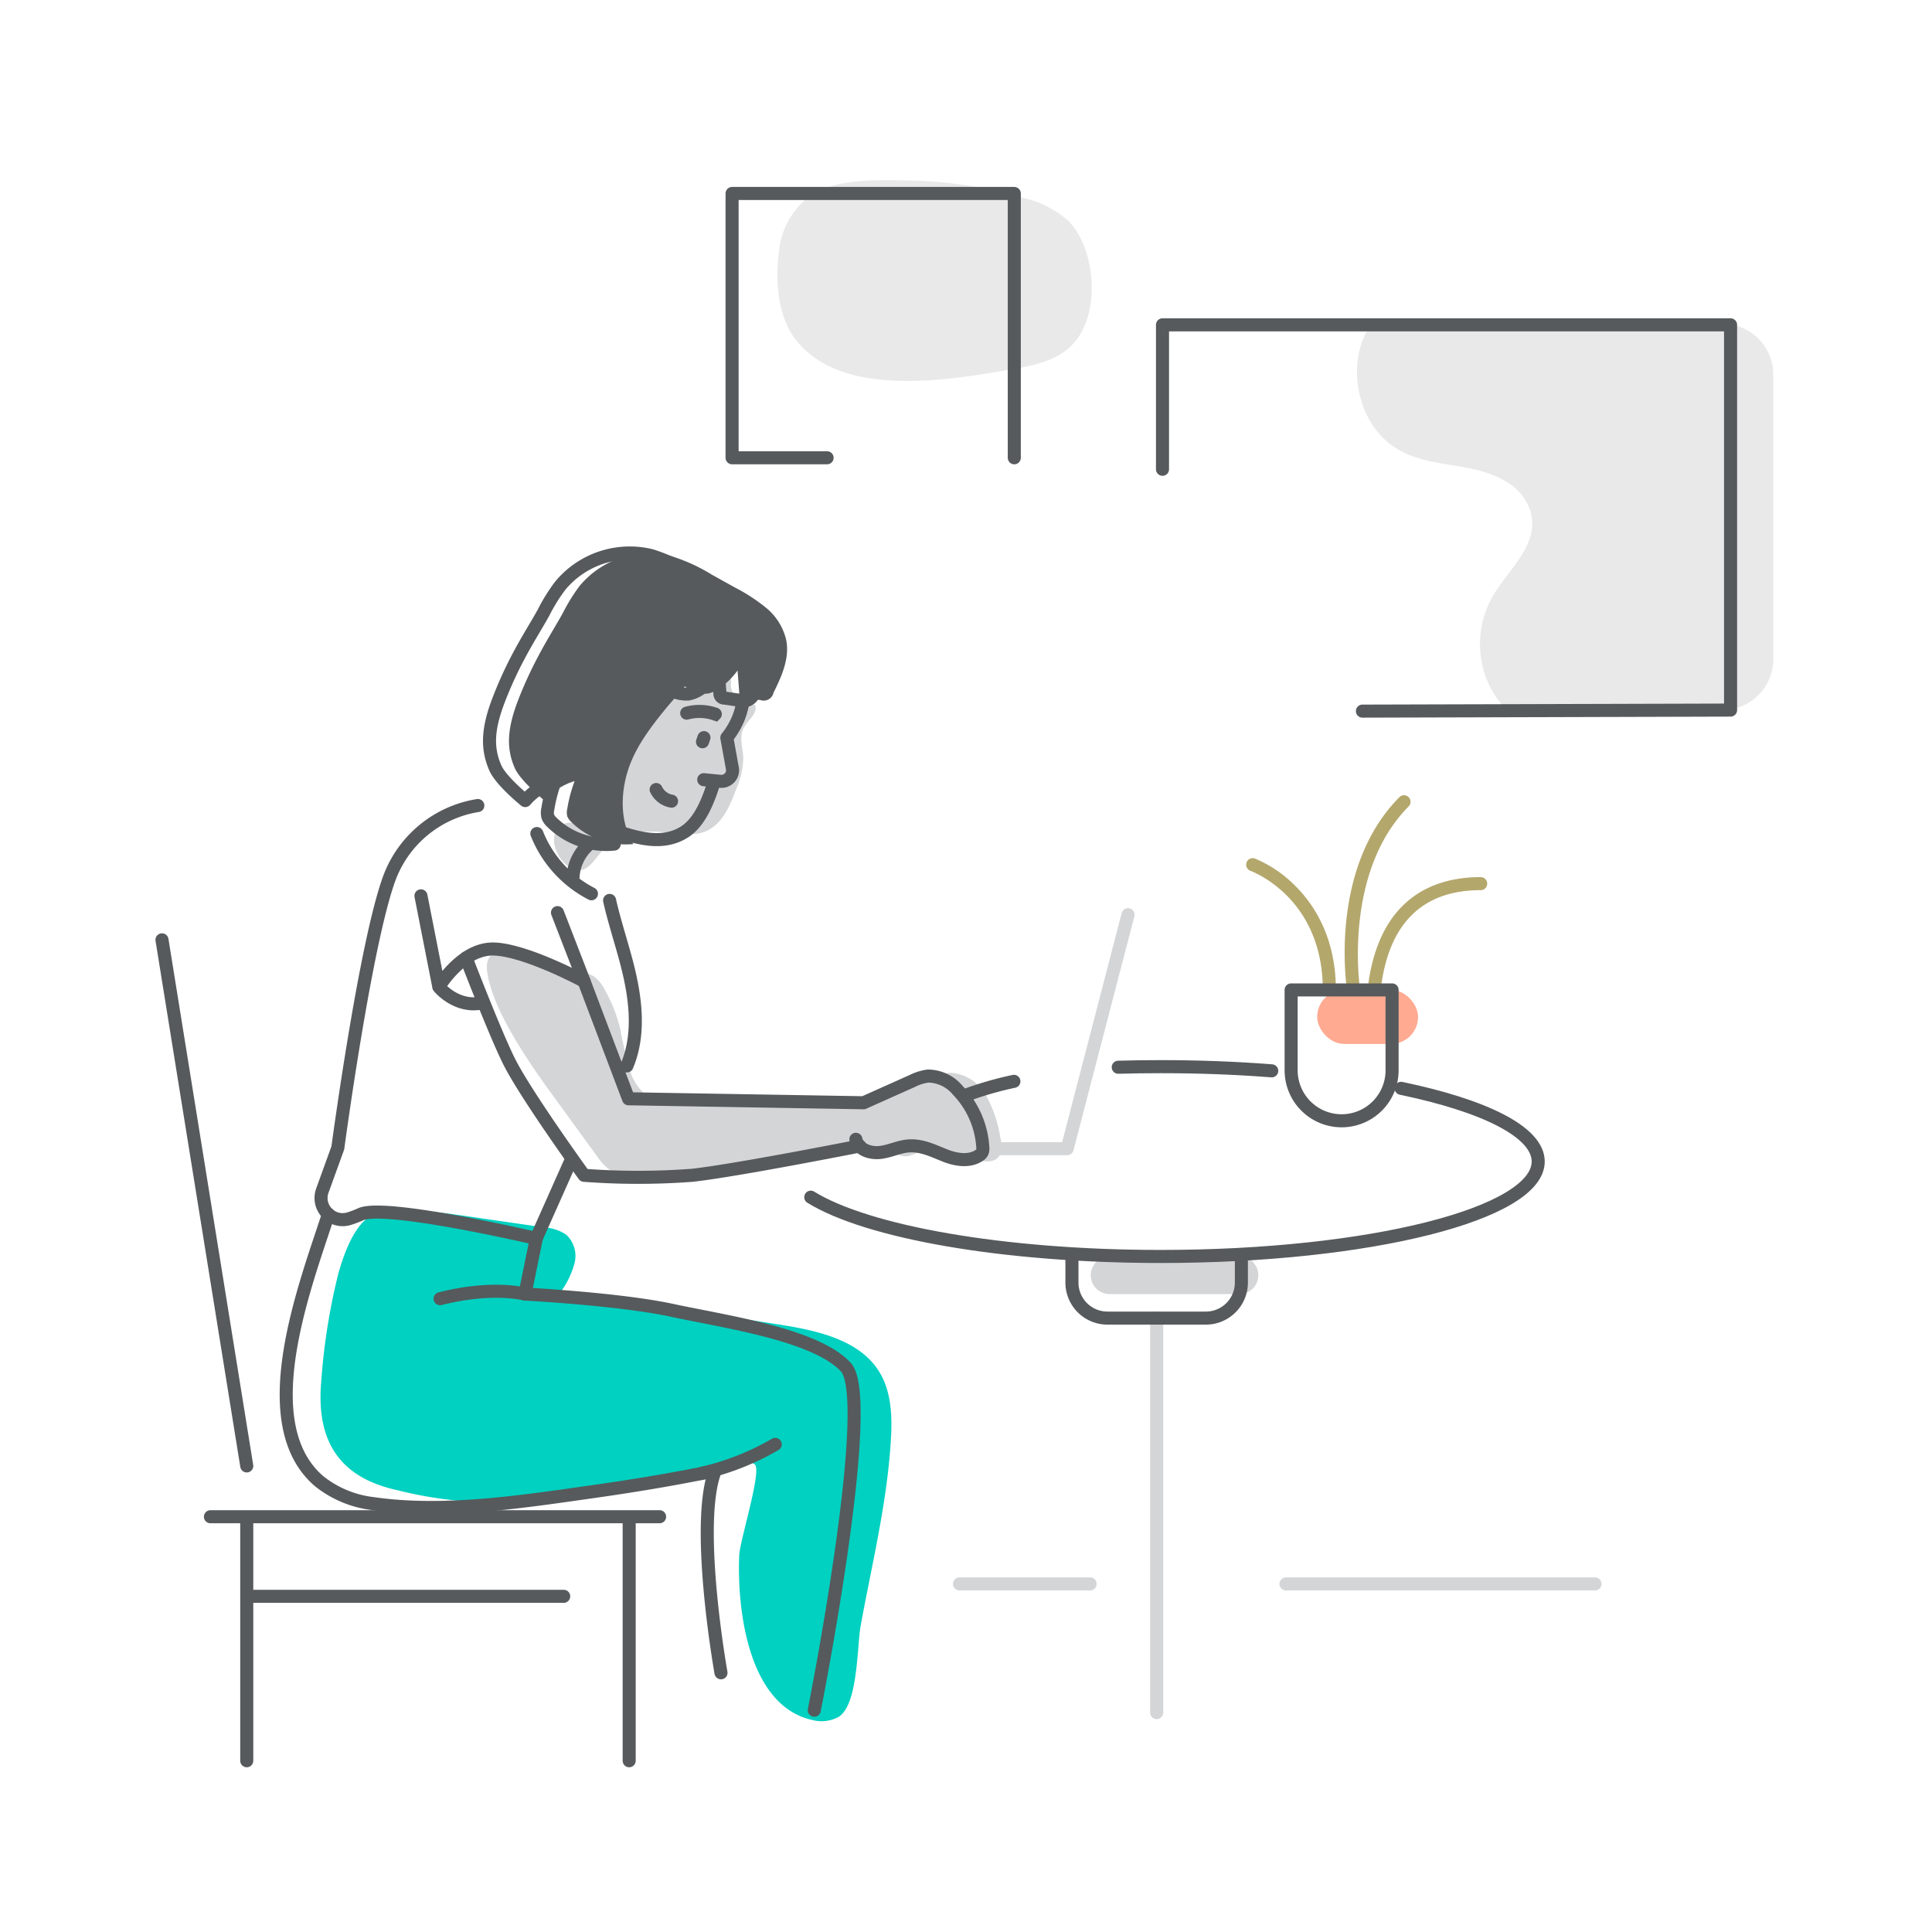 <svg id="Layer_1" data-name="Layer 1" xmlns="http://www.w3.org/2000/svg" viewBox="0 0 295.89 295.89"><defs><style>.cls-1{fill:#fff}.cls-2,.cls-4{fill:#d4d5d6}.cls-2{opacity:.5;isolation:isolate}.cls-3{fill:#b4a76c}.cls-5{fill:#00d1c1}.cls-6{fill:#ffaa91}.cls-7{fill:#565a5c}.cls-10,.cls-8,.cls-9{fill:none;stroke-linecap:round;stroke-width:2px}.cls-8{stroke:#d4d5d6}.cls-10,.cls-8{stroke-linejoin:round}.cls-10,.cls-9{stroke:#565a5c}.cls-9{stroke-miterlimit:10}</style></defs><title>start_wish_listing_illustration</title><path class="cls-1" d="M-4.5-2.5H299V301H-4.5z"/><g id="Color"><path class="cls-2" d="M127 28.62a11.39 11.39 0 0 0-3.46 1.77 12.16 12.16 0 0 0-4.23 8.05c-.58 4.24-.27 9.75 2.36 13.32 6.94 9.43 23.67 6.46 33.33 4.79 3.47-.6 7.22-1.35 9.61-4.18 3.94-4.66 3.2-14.29-1-18.55a15.47 15.47 0 0 0-6.79-3.48 66.74 66.74 0 0 0-17.93-2.71c-3.63-.05-8.11-.23-11.89.99z"/><path class="cls-3" d="M203.59 152.61a1 1 0 0 1-1-1c0-14-10.63-18.07-11.08-18.24a1 1 0 0 1 .69-1.88 19 19 0 0 1 6.23 4.24c2.81 2.81 6.16 7.84 6.16 15.87a1 1 0 0 1-1 1zm3.73 0a1 1 0 0 1-1-.84c-.12-.76-2.82-18.77 8-29.68a1 1 0 1 1 1.42 1.41c-10.1 10.18-7.48 27.78-7.45 28a1 1 0 0 1-.83 1.14zm3.11 0h-.22a1 1 0 0 1-.76-1.19 1.67 1.67 0 0 1 .08-.54c1.82-13.68 10.38-16.55 17.24-16.55a1 1 0 0 1 0 2c-8.82 0-14 5-15.26 14.82a2.83 2.83 0 0 1-.11.71 1 1 0 0 1-.97.75z"/><path class="cls-4" d="M92.53 130c2.23-2.58 6.11-2.89 9.49-2.51 2 .23 4.21.63 6.1-.19 2.51-1.08 3.69-3.9 4.64-6.47a12.5 12.5 0 0 0 1.08-4.75c-.06-1.51-.65-3.12 0-4.47s2.32-2.36 1.78-3.69a3.27 3.27 0 0 1-3.68-2.81v-.27c0-.61.13-1.36-.35-1.74s-1.46.13-1.79.8-.48 1.5-1.08 1.94c-1.23.9-2.86-.57-4.38-.51a3.94 3.94 0 0 0-2.23 1.08A19.9 19.9 0 0 0 95 122.55c.11 2.14.23 5.49-2.62 5.68-2.51.17-4.22-3.88-6.78-1.49-1.69 1.58-.28 4.76 1.41 5.92 2.79 1.88 3.83-1.01 5.52-2.66zm-7.76 37.91l6.68 9.18a8.77 8.77 0 0 0 1.62 1.84c2.27 1.77 12.22 1.07 12.22 1.07a167.6 167.6 0 0 0 22.06-2.73c2.63-.52 5.18-2.34 7.73-1.51 1.35.44 2.59 1.5 4 1.31a11.92 11.92 0 0 0 2.41-1c3.16-1.17 6.4 1.87 9.77 1.79a2.44 2.44 0 0 0 1.25-.31c1.09-.68.94-2.28.66-3.53a20 20 0 0 0-2.16-6.27 6.78 6.78 0 0 0-5.38-3.46 11.23 11.23 0 0 0-4.16 1.11c-1.93.76-4.24 2.78-6.28 3-11.28 1.19-19.74 0-31.23.83a7.85 7.85 0 0 1-3.31-.47A7.63 7.63 0 0 1 96.5 164a63.1 63.1 0 0 1-1.5-6.39 23.42 23.42 0 0 0-2.32-5.92 6 6 0 0 0-1.68-2.12 6.82 6.82 0 0 0-2.6-.9c-3.25-.65-14.6-6.47-13.8.07.79 6.05 6.72 14.44 10.17 19.17z"/><path class="cls-5" d="M51.83 195a96.24 96.24 0 0 0-2.64 16.68c-.76 8.91 2.7 14.58 11.6 16.53a62 62 0 0 0 13.9 1.89 66.78 66.78 0 0 0 10-1.13l16.12-2.64c2.16-.36 13.44-3.6 14.83-2 1 1.11-2.32 11.62-2.42 13.8-.37 8.06 1.26 23.14 11.22 25.3a5.44 5.44 0 0 0 4-.49c3-1.89 2.79-10.73 3.38-14 1.78-9.76 4.17-19.26 4.66-29.2.15-3.28-.07-6.73-1.76-9.55-3-5-9.6-6.43-15.42-7.34L86 197.68a13.09 13.09 0 0 0 2-4.27 4.44 4.44 0 0 0-1.28-4.31 6.57 6.57 0 0 0-3.25-1.1l-10.14-1.47c-4.9-.71-10.13-1.61-15.08-.87-3.04.49-5.06 4.51-6.42 9.34z"/><rect class="cls-6" x="201.73" y="151.61" width="15.45" height="8.27" rx="4.13" ry="4.13"/><path class="cls-4" d="M169.93 192.43h19.9a2.88 2.88 0 0 1 2.88 2.88 2.88 2.88 0 0 1-2.88 2.88h-19.9a2.88 2.88 0 0 1-2.88-2.88 2.88 2.88 0 0 1 2.88-2.88z"/><path class="cls-7" d="M120.38 97.89a9 9 0 0 0-3-4.76A27 27 0 0 0 112.6 90l-3.6-2a27 27 0 0 0-6.27-2.85A13.82 13.82 0 0 0 88.8 89.7a27.06 27.06 0 0 0-2.56 4.11c-1.63 3-4.4 7-6.89 13.42-1.74 4.53-1.79 7.47-.51 10.4.88 2 4.58 5 4.58 5a9.62 9.62 0 0 1 4.58-3 22.65 22.65 0 0 0-1.12 4.23 2.42 2.42 0 0 0 0 1.16 2.31 2.31 0 0 0 .6.85 11.88 11.88 0 0 0 9.52 3.4c-2-3.27-2-7.55-.85-11.22s3.62-6.85 6.08-9.85l2.66-3.08a5.18 5.18 0 0 0 3.47 1.11 4.8 4.8 0 0 0 2.31-1.15 12.86 12.86 0 0 0 2.29-2.39l.26 3.4a.67.67 0 0 0 .57.76h.21l2.47.37a1.54 1.54 0 0 0 2-1.14c1.28-2.56 2.53-5.39 1.91-8.19z"/><path class="cls-2" d="M230.43 108.74h33.38a7.77 7.77 0 0 0 7.77-7.77v-43.6a7.77 7.77 0 0 0-7.77-7.77H210q-.26.4-.5.81c-3.19 5.51-1.68 13.66 3.35 17.57 5.34 4.15 12.59 2.34 18.17 6a7.89 7.89 0 0 1 3.43 4.53c1.29 5-3.47 8.67-5.9 12.92a14.74 14.74 0 0 0-.43 13.59 14.14 14.14 0 0 0 2.32 3.36"/><path class="cls-8" d="M177.15 201.87v60.42"/><path class="cls-9" d="M171.26 163.45q3.21-.09 6.51-.09c5.92 0 11.62.22 17 .64"/><path class="cls-10" d="M214.58 166.68c12.83 2.67 21 6.7 21 11.21 0 8-25.88 14.54-57.81 14.54-24.25 0-45-3.76-53.6-9.08"/><path class="cls-9" d="M164.17 192.43v4a5.44 5.44 0 0 0 5.44 5.44h15.07a5.44 5.44 0 0 0 5.44-5.44v-4M32.23 232.29h68.79m-63.23 37.37v-37.37m58.57 37.37v-37.37m-58.57 12.19h48.54m-48.54-19.97l-12.98-80.57"/><path class="cls-10" d="M197.75 151.61h15.45v12.31a7.73 7.73 0 0 1-7.73 7.73 7.73 7.73 0 0 1-7.73-7.73v-12.31z"/><path class="cls-8" d="M147.64 175.92h15.8l9.32-35.83"/><path class="cls-9" d="M109.29 120c-1 3.19-2.29 6-4.42 7.39-3.45 2.21-7.48.93-11.24-.39m20.13-19.41a11.57 11.57 0 0 1-2.44 5.38m0 .03l.82 4.53a1.71 1.71 0 0 1-1.83 2.13l-2.53-.25m-.19-5.81l.22-.63m1.74-3.6a7.37 7.37 0 0 0-4.38-.15m-4.68 11.7a3.21 3.21 0 0 0 2.36 1.78"/><path class="cls-10" d="M105.07 102.1a46.66 46.66 0 0 0-5.77 6.1c-2.46 3-4.83 6.18-6.08 9.85s-1.25 8 .85 11.22a11.88 11.88 0 0 1-9.57-3.36 2.31 2.31 0 0 1-.6-.85 2.42 2.42 0 0 1 0-1.16 22.63 22.63 0 0 1 1.1-4.23 9.62 9.62 0 0 0-4.56 2.94s-3.71-3-4.58-5c-1.28-2.93-1.23-5.88.51-10.4 2.48-6.47 5.26-10.42 6.89-13.42a27 27 0 0 1 2.56-4.11 13.82 13.82 0 0 1 13.92-4.59A27 27 0 0 1 106 88l3.6 2a27 27 0 0 1 4.77 3.14 9 9 0 0 1 3 4.76c.59 2.8-.63 5.64-1.91 8.19a1.54 1.54 0 0 1-1.83 1.19h-.17l-2.47-.37a.67.67 0 0 1-.73-.76l-.26-3.4a12.86 12.86 0 0 1-2.29 2.39 4.81 4.81 0 0 1-2.31 1.15 5.18 5.18 0 0 1-3.47-1.11m-28.75 18.19a17.4 17.4 0 0 0-13.44 10.83c-3.73 9.72-8 41.59-8 41.59l-2.38 6.58a3.31 3.31 0 0 0 4.14 4.26 15 15 0 0 0 1.73-.66c3.73-1.72 26.89 3.7 26.89 3.7l5.23-11.74"/><path class="cls-10" d="M64.47 137.2l2.74 13.94s3.48-5.87 8.34-5.8 13.9 4.94 13.9 4.94l-4.07-10.51M67.2 151.14s2.74 3.38 6.72 2.43"/><path class="cls-10" d="M71.38 146.71s4.44 11.55 6.59 15.85C80.53 167.68 89.45 180 89.45 180a110.55 110.55 0 0 0 16.55 0c6.79-.75 25.67-4.49 25.67-4.49m-49.53 14.16l-1.74 8.52s-4.92-1.34-13 .71"/><path class="cls-10" d="M50.3 185.95c-3.47 10.75-11.82 32-1.42 40.9a16.21 16.21 0 0 0 8.25 3.43c10.93 1.58 23-.32 33.87-1.86 6.21-.88 12.4-1.91 18.54-3.18m.88 30.95s-4.08-22.84-.87-31"/><path class="cls-10" d="M80.4 198.19s14.44.75 22.53 2.49 22 3.7 26.61 8.7-4.83 52.54-4.83 52.54m-17.35-36.25a40 40 0 0 0 11.37-4.46M90 129.5a7.14 7.14 0 0 0-2.24 4.84m-5.54-6.68a17.76 17.76 0 0 0 8.36 9.22m2.78 1.02c.7 3.1 1.71 6.16 2.53 9.24 1.41 5.29 2.25 11.07.12 16.11"/><path class="cls-10" d="M89.45 150.28l6.81 18 36 .61 7.47-3.34a7.57 7.57 0 0 1 2.4-.75 6 6 0 0 1 4.57 2.2 13.77 13.77 0 0 1 3.82 8.75 1.5 1.5 0 0 1-.09.72 1.29 1.29 0 0 1-.47.49c-1.51 1-3.55.68-5.25 0s-3.4-1.52-5.22-1.47c-1.57 0-3 .79-4.6 1s-3.48-.42-3.81-2m16.41-6.6a53.33 53.33 0 0 1 7.79-2.28m-70.96-57.98c1.31-6.1 6.08-10.78 10.79-14.87m-5.6 20.47c.08-2.35 1.34-4.48 2.57-6.49m116.58 2.17l56.38-.16v-59h-87v22.12"/><path class="cls-8" d="M196.95 242.58h47.33m-97.33 0h20"/><path class="cls-10" d="M126.67 70.11h-14.55V29.63h43.22v40.48"/></g></svg>